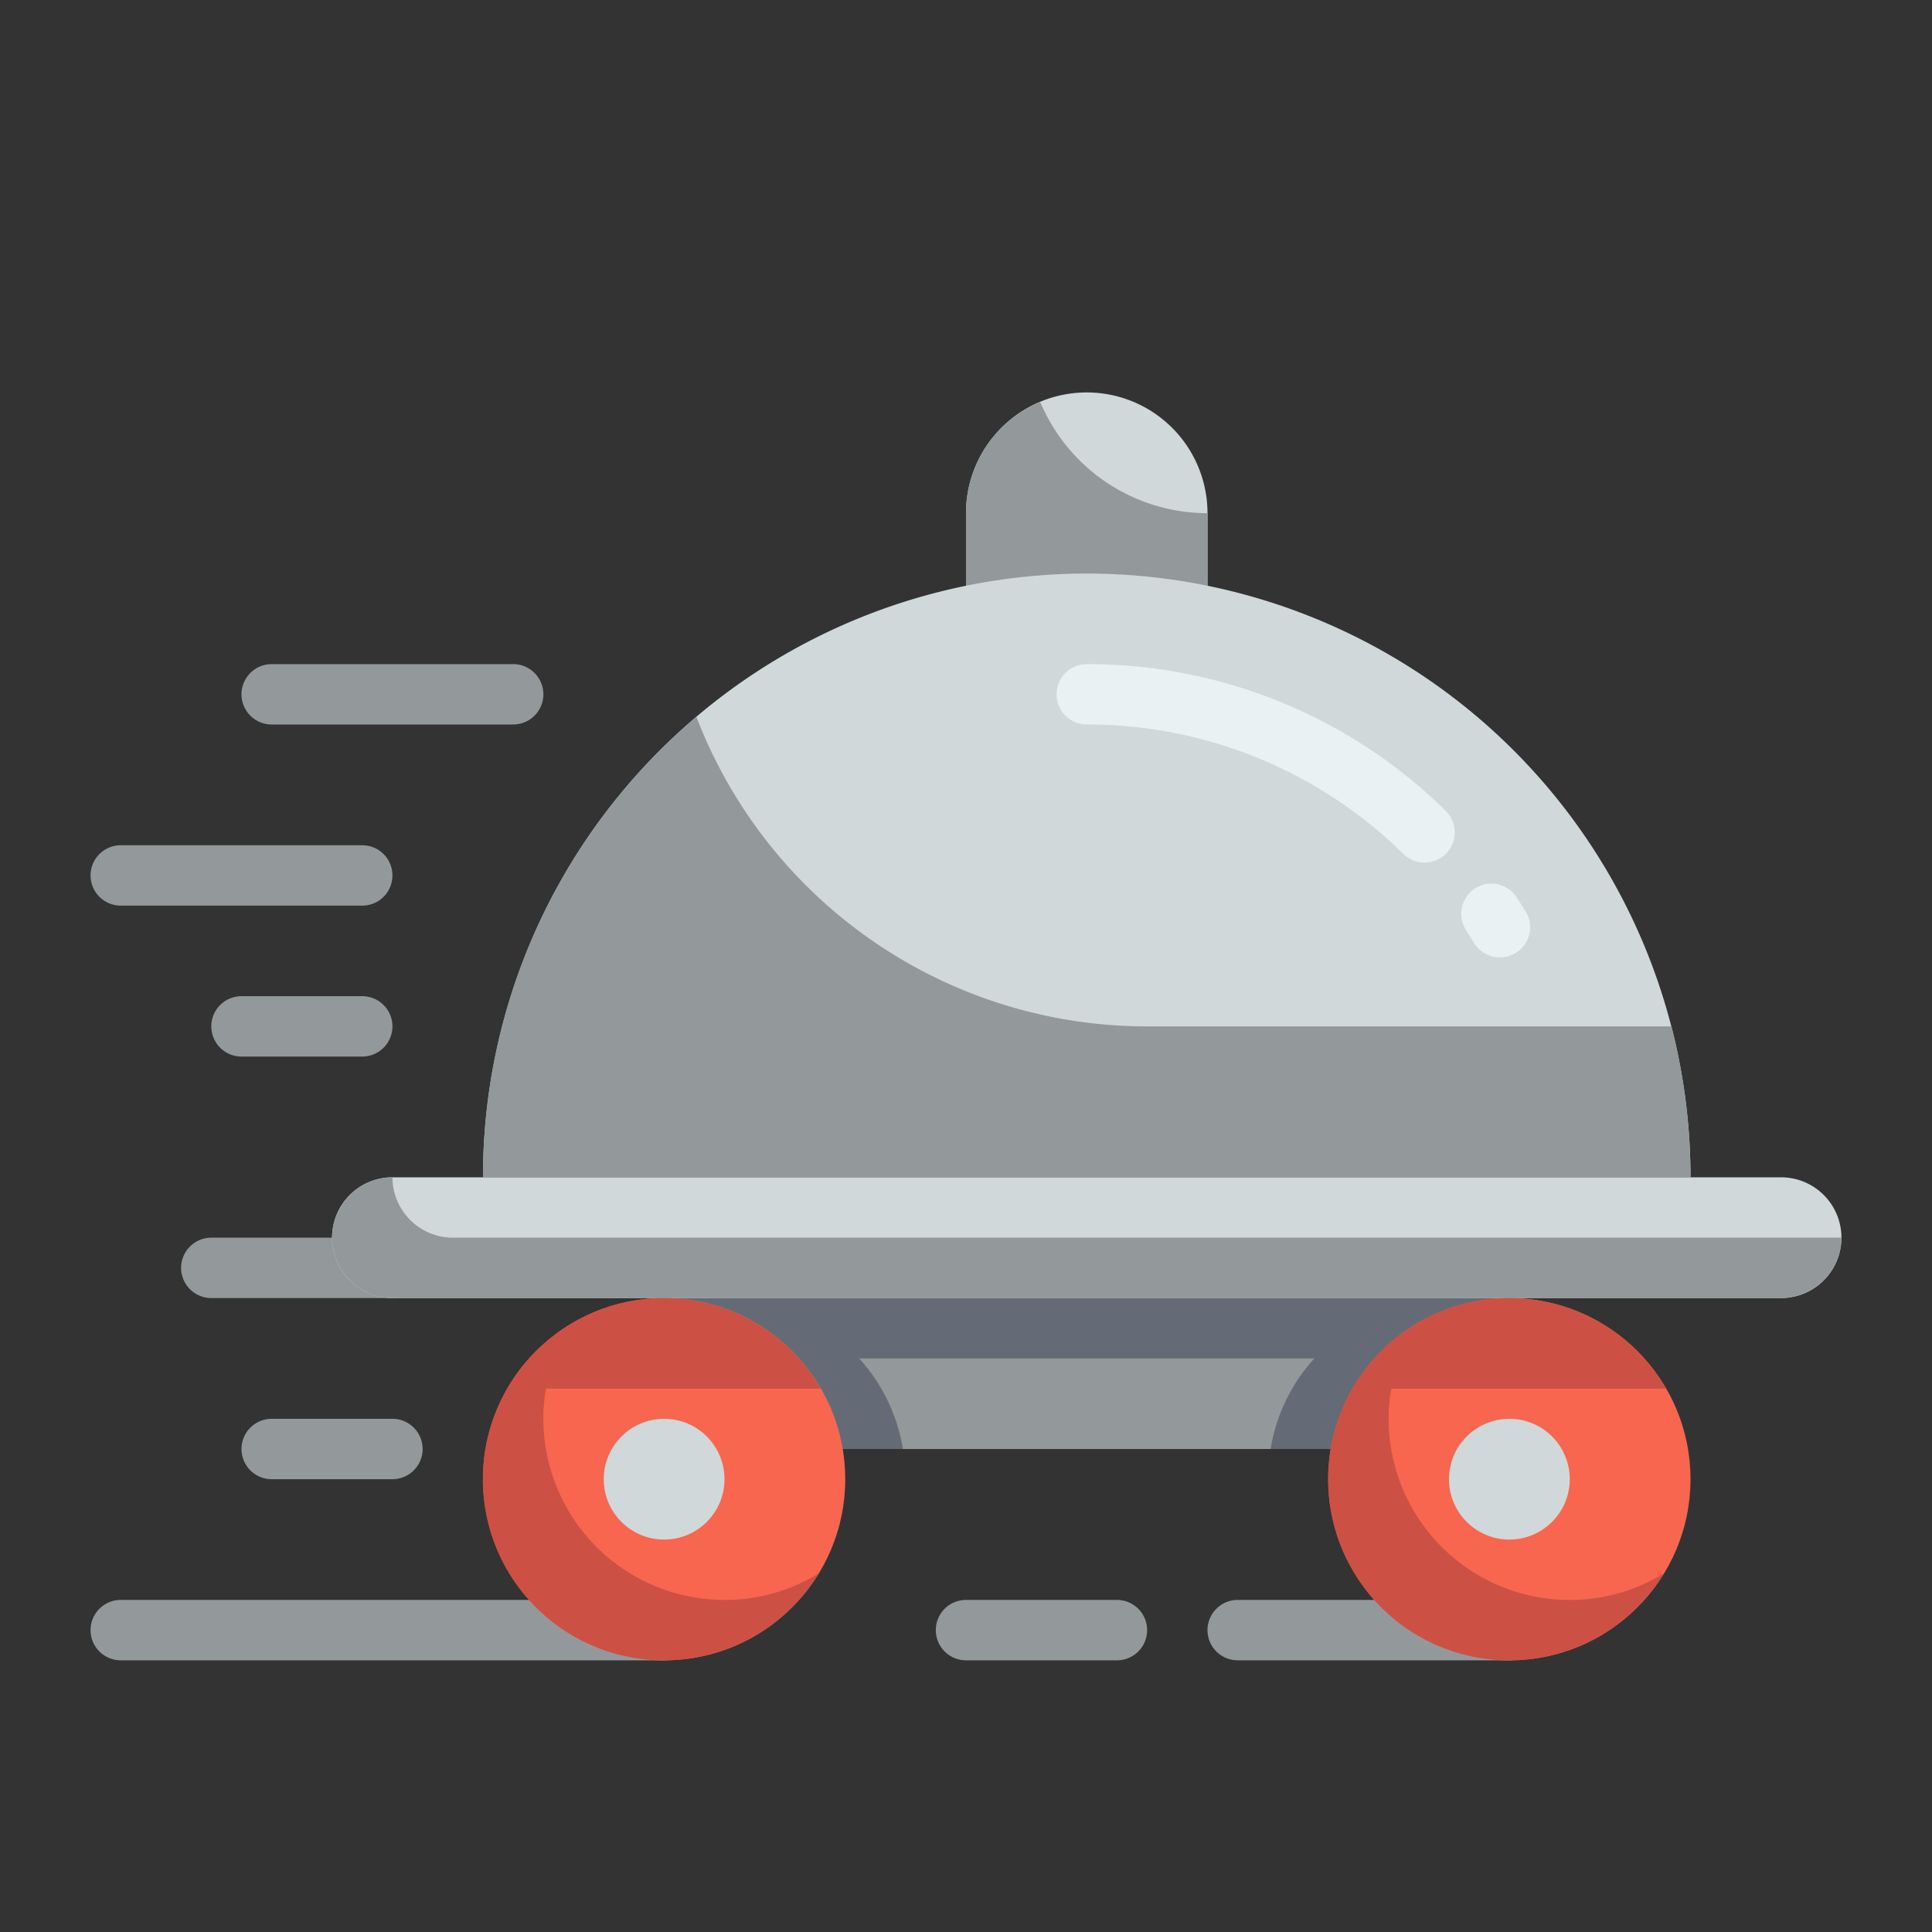 <svg height="512" viewBox="0 0 64 64" width="512" xmlns="http://www.w3.org/2000/svg"><rect x="0" y="0" width="64" height="64" fill="#333333" stroke="none"/><g id="Flat"><g id="Stroke_copy_2" data-name="Stroke copy 2"><g><g fill="#93999a"><path d="m22 55h-18a1 1 0 0 1 0-2h18a1 1 0 0 1 0 2z"/><path d="m50 55h-9a1 1 0 0 1 0-2h9a1 1 0 0 1 0 2z"/><path d="m37 55h-5a1 1 0 0 1 0-2h5a1 1 0 0 1 0 2z"/><path d="m13 49h-4a1 1 0 0 1 0-2h4a1 1 0 0 1 0 2z"/><path d="m13 43h-6a1 1 0 0 1 0-2h6a1 1 0 0 1 0 2z"/><path d="m17 24h-8a1 1 0 0 1 0-2h8a1 1 0 0 1 0 2z"/><path d="m12 30h-8a1 1 0 0 1 0-2h8a1 1 0 0 1 0 2z"/><path d="m12 35h-4a1 1 0 0 1 0-2h4a1 1 0 0 1 0 2z"/><path d="m22 43h28v5h-28z"/></g><path d="m50 43v5h-7.91a5.832 5.832 0 0 1 1.45-3h-15.08a5.832 5.832 0 0 1 1.45 3h-7.91v-5z" fill="#656b76"/><path d="m40 21h-8v-4a4 4 0 0 1 4-4 4 4 0 0 1 4 4z" fill="#d0d8da"/><path d="m40 17v4h-8v-4a3.965 3.965 0 0 1 2.46-3.68 6.016 6.016 0 0 0 5.54 3.68z" fill="#93999a"/><path d="m16 39a20 20 0 0 1 40 0z" fill="#d0d8da"/><path d="m49.685 31.716a1 1 0 0 1 -.855-.481c-.086-.14-.173-.279-.263-.417a1 1 0 0 1 1.675-1.093c.1.155.2.313.3.471a1 1 0 0 1 -.854 1.52z" fill="#e9f1f2"/><path d="m47.19 28.574a1 1 0 0 1 -.7-.285 14.91 14.91 0 0 0 -10.49-4.289 1 1 0 0 1 0-2 16.9 16.9 0 0 1 11.89 4.859 1 1 0 0 1 -.7 1.715z" fill="#e9f1f2"/><path d="m59 43h-46a2 2 0 0 1 -2-2 2 2 0 0 1 2-2h46a2 2 0 0 1 2 2 2 2 0 0 1 -2 2z" fill="#d0d8da"/><circle cx="50" cy="49" fill="#f8664f" r="6"/><circle cx="50" cy="49" fill="#d0d8da" r="2"/><circle cx="22" cy="49" fill="#f8664f" r="6"/><circle cx="22" cy="49" fill="#d0d8da" r="2"/><path d="m56 39h-40a19.9 19.9 0 0 1 7.07-15.25 15.982 15.982 0 0 0 14.93 10.25h17.37a20.148 20.148 0 0 1 .63 5z" fill="#93999a"/><path d="m61 41a2.015 2.015 0 0 1 -2 2h-46a2.006 2.006 0 0 1 -2-2 2.015 2.015 0 0 1 2-2 2.006 2.006 0 0 0 2 2z" fill="#93999a"/><path d="m52 53a5.91 5.91 0 0 0 3.12-.88 6 6 0 1 1 .07-6.12h-9.1a5.47 5.47 0 0 0 -.09 1 6 6 0 0 0 6 6z" fill="#cc5144"/><path d="m24 53a5.91 5.91 0 0 0 3.12-.88 6 6 0 1 1 .07-6.12h-9.1a5.47 5.47 0 0 0 -.09 1 6 6 0 0 0 6 6z" fill="#cc5144"/></g></g></g></svg>